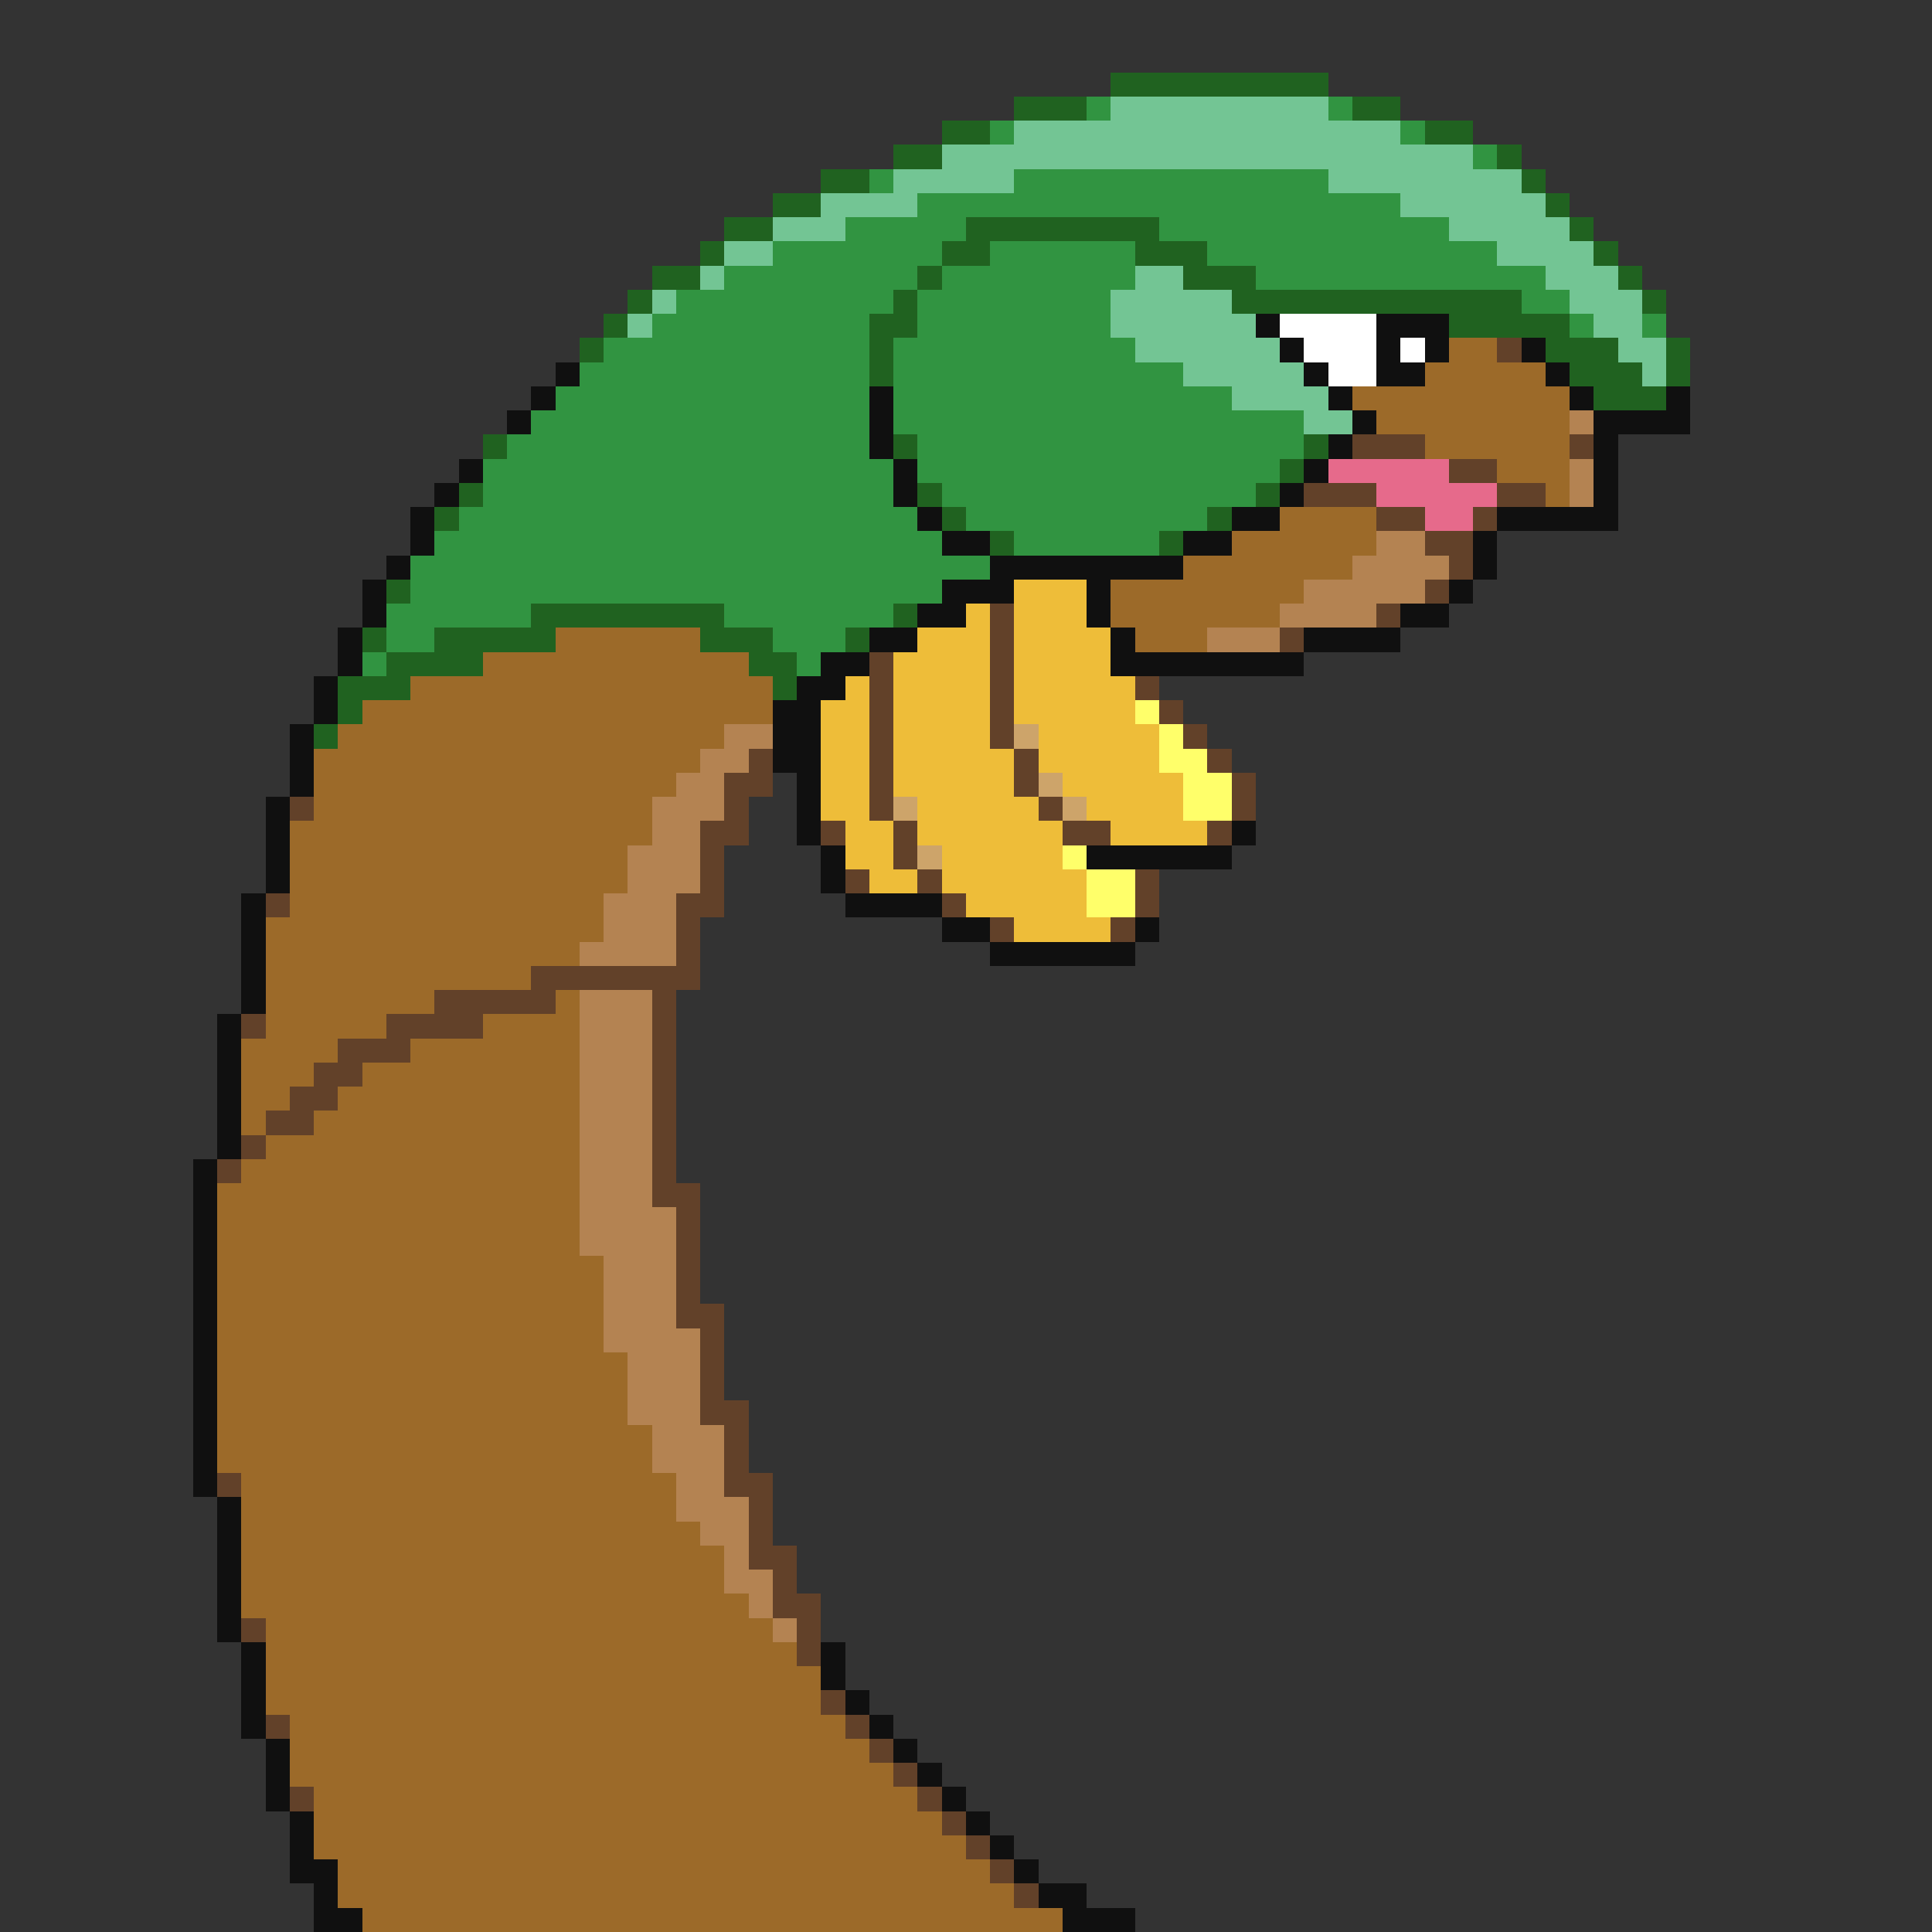 <svg xmlns="http://www.w3.org/2000/svg" viewBox="0 -0.5 80 80" shape-rendering="crispEdges">
<rect x="0" y="-0.5" width="80" height="80" fill="#333333" stroke="none"/>
<path stroke="#206220" d="M46 3h9M42 4h3M56 4h2M39 5h2M59 5h2M37 6h2M62 6h1M34 7h2M63 7h1M32 8h2M64 8h1M30 9h2M40 9h8M65 9h1M29 10h1M39 10h2M47 10h3M66 10h1M27 11h2M38 11h1M49 11h3M67 11h1M26 12h1M37 12h1M51 12h12M68 12h1M25 13h1M36 13h2M60 13h5M24 14h1M36 14h1M64 14h3M69 14h1M36 15h1M65 15h3M69 15h1M66 16h3M20 18h1M37 18h1M54 18h1M53 19h1M19 20h1M38 20h1M52 20h1M18 21h1M39 21h1M50 21h1M41 22h1M48 22h1M16 24h1M22 25h8M37 25h1M15 26h1M18 26h5M29 26h3M35 26h1M16 27h4M31 27h2M14 28h3M32 28h1M14 29h1M13 30h1" />
<path stroke="#319441" d="M45 4h1M55 4h1M41 5h1M58 5h1M61 6h1M36 7h1M42 7h13M38 8h20M35 9h5M48 9h12M32 10h7M41 10h6M50 10h12M30 11h8M39 11h8M52 11h12M28 12h9M38 12h8M63 12h2M27 13h9M38 13h8M65 13h1M68 13h1M25 14h11M37 14h10M24 15h12M37 15h12M23 16h13M37 16h14M22 17h14M37 17h17M21 18h15M38 18h16M20 19h17M38 19h15M20 20h17M39 20h13M19 21h19M40 21h10M18 22h21M42 22h6M17 23h24M17 24h22M16 25h6M30 25h7M16 26h2M32 26h3M15 27h1M33 27h1" />
<path stroke="#73c594" d="M46 4h9M42 5h16M39 6h22M37 7h5M55 7h8M34 8h4M58 8h6M32 9h3M60 9h5M30 10h2M62 10h4M29 11h1M47 11h2M64 11h3M27 12h1M46 12h5M65 12h3M26 13h1M46 13h6M66 13h2M47 14h6M67 14h2M49 15h5M68 15h1M51 16h4M54 17h2" />
<path stroke="#101010" d="M52 13h1M57 13h3M53 14h1M57 14h1M59 14h1M63 14h1M23 15h1M54 15h1M57 15h2M64 15h1M22 16h1M36 16h1M55 16h1M65 16h1M69 16h1M21 17h1M36 17h1M56 17h1M66 17h4M36 18h1M55 18h1M66 18h1M19 19h1M37 19h1M54 19h1M66 19h1M18 20h1M37 20h1M53 20h1M66 20h1M17 21h1M38 21h1M51 21h2M62 21h5M17 22h1M39 22h2M49 22h2M61 22h1M16 23h1M41 23h8M61 23h1M15 24h1M39 24h3M45 24h1M60 24h1M15 25h1M38 25h2M45 25h1M58 25h2M14 26h1M36 26h2M46 26h1M54 26h4M14 27h1M34 27h2M46 27h8M13 28h1M33 28h2M13 29h1M32 29h2M12 30h1M32 30h2M12 31h1M32 31h2M12 32h1M33 32h1M11 33h1M33 33h1M11 34h1M33 34h1M51 34h1M11 35h1M34 35h1M45 35h6M11 36h1M34 36h1M10 37h1M35 37h4M10 38h1M39 38h2M47 38h1M10 39h1M41 39h6M10 40h1M10 41h1M9 42h1M9 43h1M9 44h1M9 45h1M9 46h1M9 47h1M8 48h1M8 49h1M8 50h1M8 51h1M8 52h1M8 53h1M8 54h1M8 55h1M8 56h1M8 57h1M8 58h1M8 59h1M8 60h1M8 61h1M9 62h1M9 63h1M9 64h1M9 65h1M9 66h1M9 67h1M10 68h1M34 68h1M10 69h1M34 69h1M10 70h1M35 70h1M10 71h1M36 71h1M11 72h1M37 72h1M11 73h1M38 73h1M11 74h1M39 74h1M12 75h1M40 75h1M12 76h1M41 76h1M12 77h2M42 77h1M13 78h1M43 78h2M13 79h2M44 79h3" />
<path stroke="#ffffff" d="M53 13h4M54 14h3M58 14h1M55 15h2" />
<path stroke="#9c6a29" d="M60 14h2M59 15h5M56 16h9M57 17h8M59 18h6M62 19h3M64 20h1M53 21h4M51 22h6M49 23h7M46 24h8M46 25h7M23 26h6M47 26h3M20 27h11M17 28h15M15 29h17M14 30h16M13 31h16M13 32h15M13 33h14M12 34h15M12 35h14M12 36h14M12 37h13M11 38h14M11 39h13M11 40h11M11 41h7M23 41h1M11 42h5M20 42h4M10 43h4M17 43h7M10 44h3M15 44h9M10 45h2M14 45h10M10 46h1M13 46h11M11 47h13M10 48h14M9 49h15M9 50h15M9 51h15M9 52h16M9 53h16M9 54h16M9 55h16M9 56h17M9 57h17M9 58h17M9 59h18M9 60h18M10 61h18M10 62h18M10 63h19M10 64h20M10 65h20M10 66h21M11 67h21M11 68h22M11 69h23M11 70h23M12 71h23M12 72h24M12 73h25M13 74h25M13 75h26M13 76h27M14 77h27M14 78h28M15 79h29" />
<path stroke="#624129" d="M62 14h1M56 18h3M65 18h1M60 19h2M54 20h3M62 20h2M57 21h2M61 21h1M59 22h2M60 23h1M59 24h1M41 25h1M57 25h1M41 26h1M53 26h1M36 27h1M41 27h1M36 28h1M41 28h1M47 28h1M36 29h1M41 29h1M48 29h1M36 30h1M41 30h1M49 30h1M31 31h1M36 31h1M42 31h1M50 31h1M30 32h2M36 32h1M42 32h1M51 32h1M12 33h1M30 33h1M36 33h1M43 33h1M51 33h1M29 34h2M34 34h1M37 34h1M44 34h2M50 34h1M29 35h1M37 35h1M29 36h1M35 36h1M38 36h1M47 36h1M11 37h1M28 37h2M39 37h1M47 37h1M28 38h1M41 38h1M46 38h1M28 39h1M22 40h7M18 41h5M27 41h1M10 42h1M16 42h4M27 42h1M14 43h3M27 43h1M13 44h2M27 44h1M12 45h2M27 45h1M11 46h2M27 46h1M10 47h1M27 47h1M9 48h1M27 48h1M27 49h2M28 50h1M28 51h1M28 52h1M28 53h1M28 54h2M29 55h1M29 56h1M29 57h1M29 58h2M30 59h1M30 60h1M9 61h1M30 61h2M31 62h1M31 63h1M31 64h2M32 65h1M32 66h2M10 67h1M33 67h1M33 68h1M34 70h1M11 71h1M35 71h1M36 72h1M37 73h1M12 74h1M38 74h1M39 75h1M40 76h1M41 77h1M42 78h1" />
<path stroke="#b48352" d="M65 17h1M65 19h1M65 20h1M57 22h2M56 23h4M54 24h5M53 25h4M50 26h3M30 30h2M29 31h2M28 32h2M27 33h3M27 34h2M26 35h3M26 36h3M25 37h3M25 38h3M24 39h4M24 41h3M24 42h3M24 43h3M24 44h3M24 45h3M24 46h3M24 47h3M24 48h3M24 49h3M24 50h4M24 51h4M25 52h3M25 53h3M25 54h3M25 55h4M26 56h3M26 57h3M26 58h3M27 59h3M27 60h3M28 61h2M28 62h3M29 63h2M30 64h1M30 65h2M31 66h1M32 67h1" />
<path stroke="#e66a8b" d="M55 19h5M57 20h5M59 21h2" />
<path stroke="#eebd39" d="M42 24h3M40 25h1M42 25h3M38 26h3M42 26h4M37 27h4M42 27h4M35 28h1M37 28h4M42 28h5M34 29h2M37 29h4M42 29h5M34 30h2M37 30h4M43 30h5M34 31h2M37 31h5M43 31h5M34 32h2M37 32h5M44 32h5M34 33h2M38 33h5M45 33h4M35 34h2M38 34h6M46 34h4M35 35h2M39 35h5M36 36h2M39 36h6M40 37h5M42 38h4" />
<path stroke="#ffff6a" d="M47 29h1M48 30h1M48 31h2M49 32h2M49 33h2M44 35h1M45 36h2M45 37h2" />
<path stroke="#cda46a" d="M42 30h1M43 32h1M37 33h1M44 33h1M38 35h1" />
</svg>